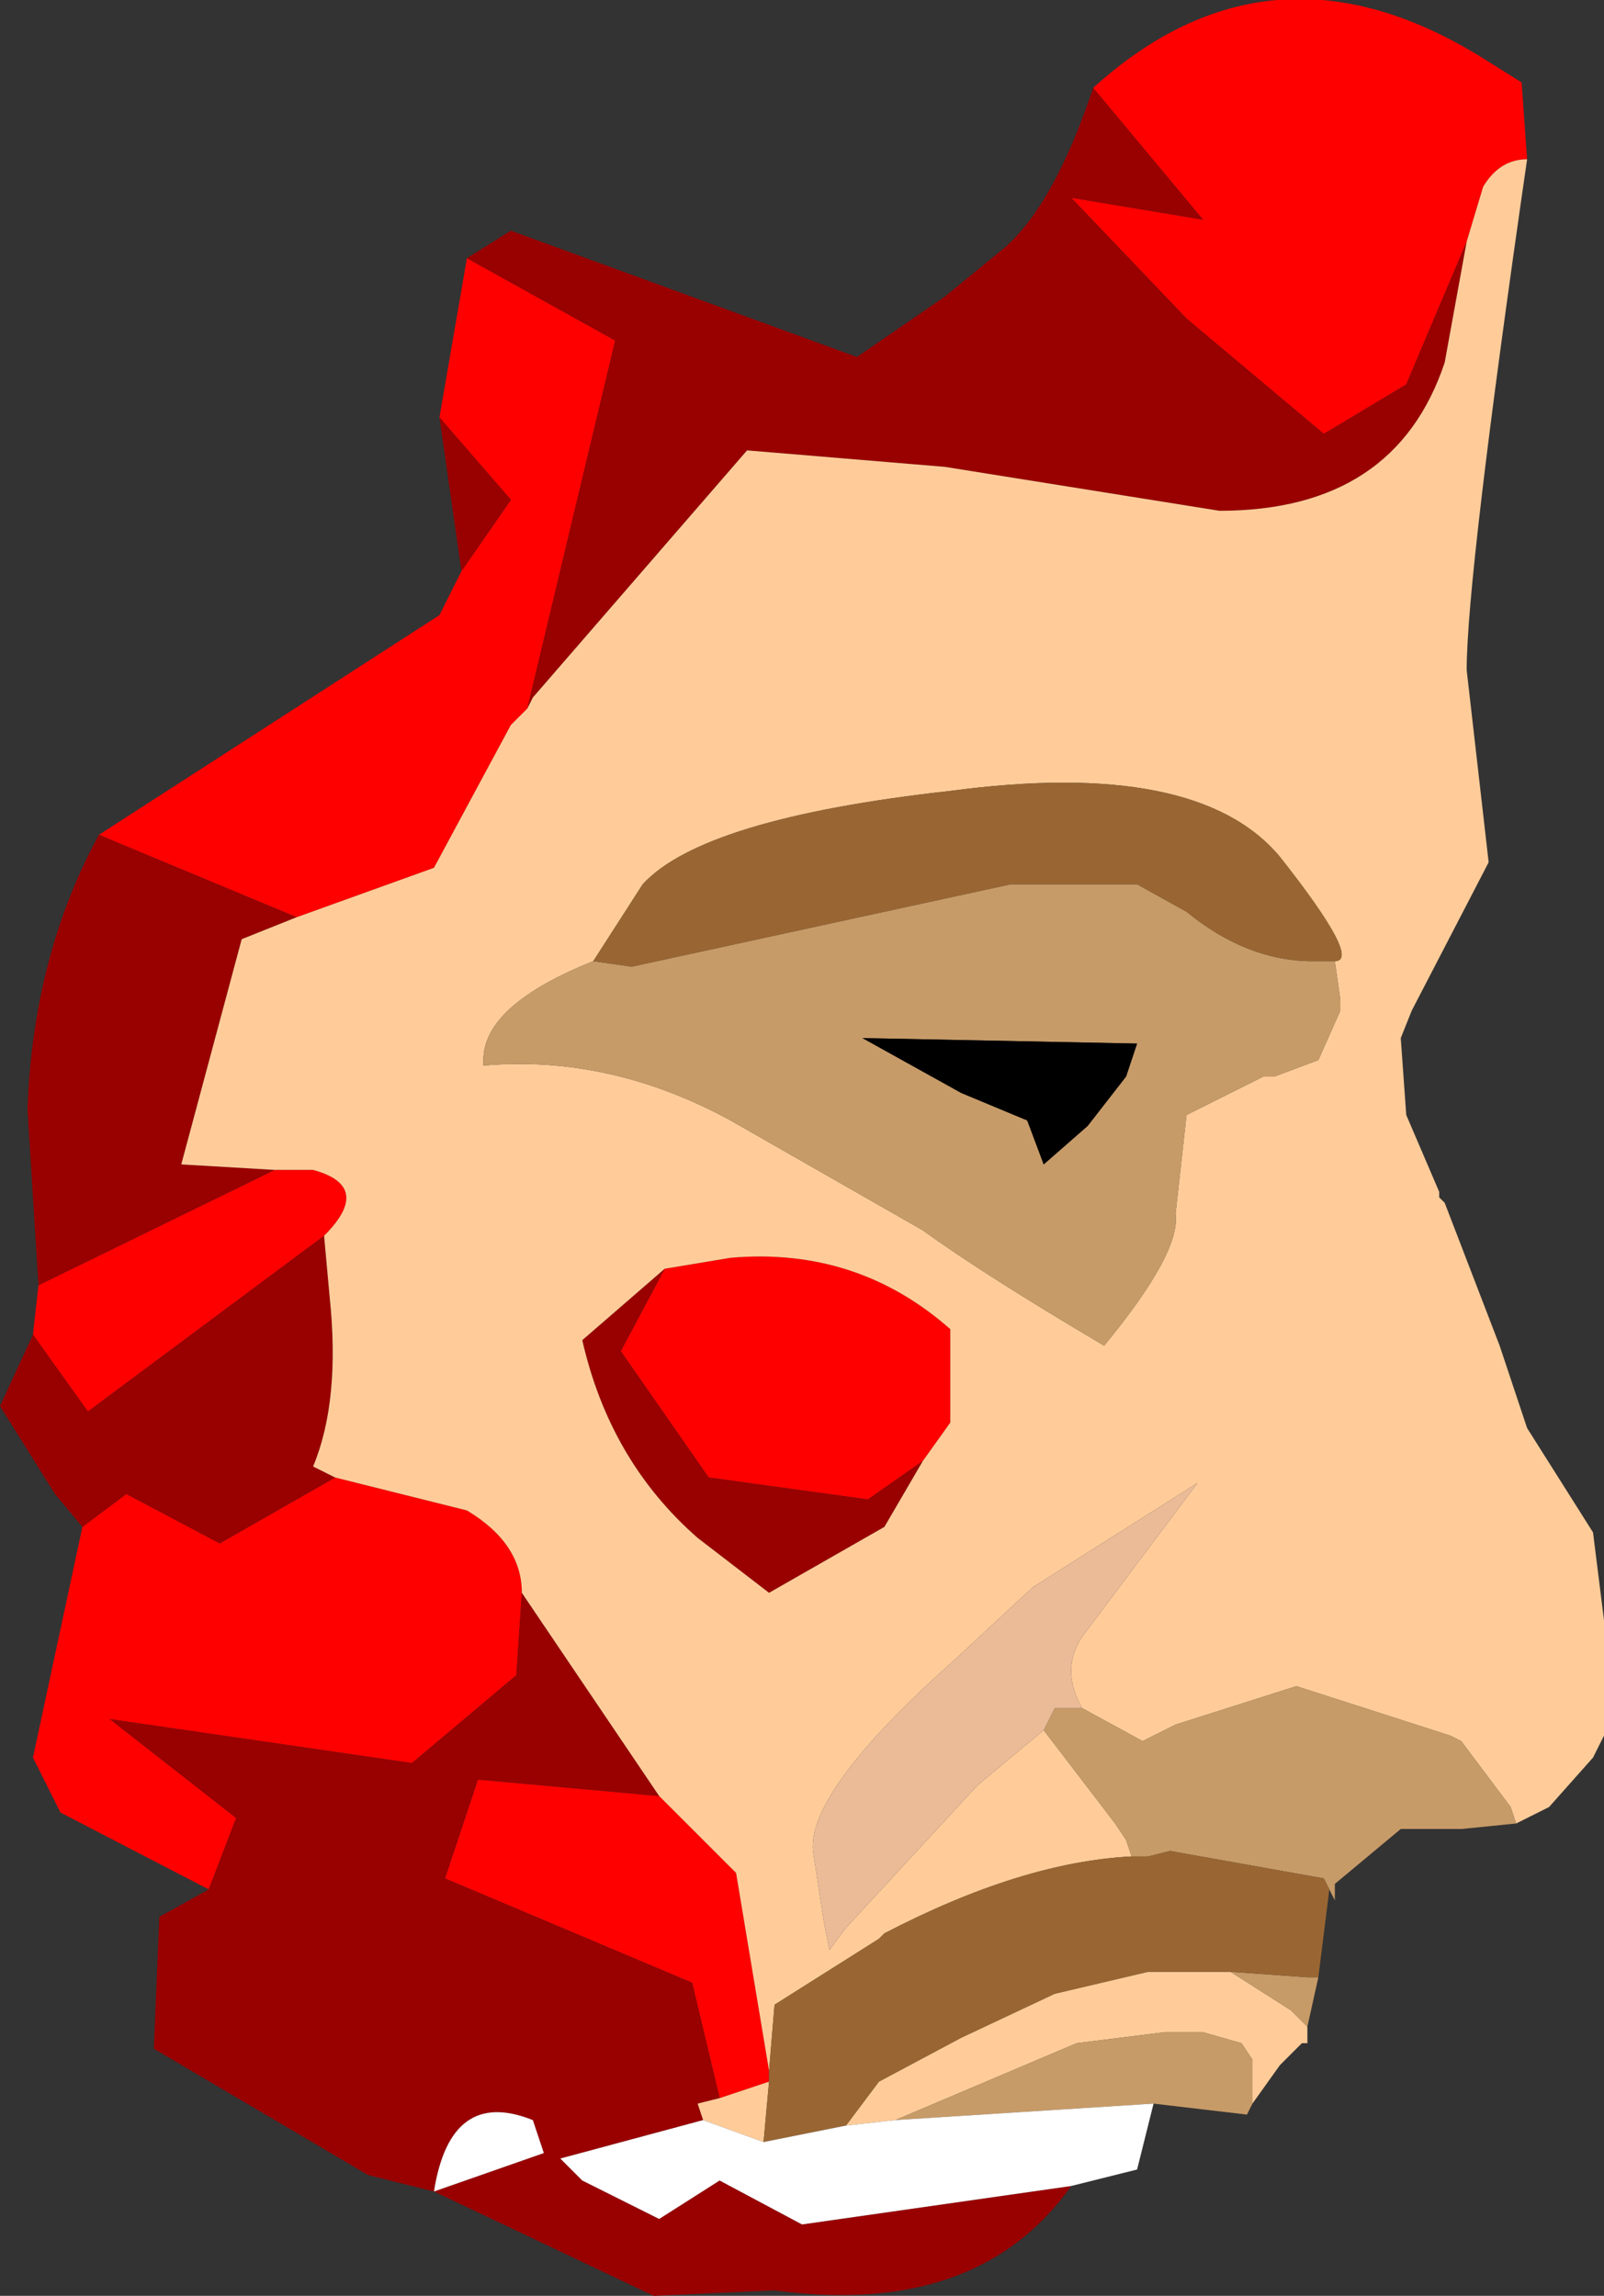 <?xml version="1.0" encoding="UTF-8" standalone="no"?>
<svg xmlns:ffdec="https://www.free-decompiler.com/flash" xmlns:xlink="http://www.w3.org/1999/xlink" ffdec:objectType="frame" height="20.9px" width="14.6px" xmlns="http://www.w3.org/2000/svg">
  <rect width="100%" height="100%" fill="#333333" stroke="none"/>
  <g transform="matrix(1.0, 0.0, 0.0, 1.0, 7.9, 11.8)">
    <use ffdec:characterId="2328" height="20.9" transform="matrix(1.0, 0.0, 0.0, 1.0, -7.9, -11.8)" width="14.6" xlink:href="#shape0"/>
  </g>
  <defs>
    <g id="shape0" transform="matrix(1.0, 0.0, 0.0, 1.0, 7.9, 11.8)">
      <path d="M6.0 -10.35 Q5.75 -10.35 5.6 -10.1 L5.45 -9.6 4.9 -8.3 4.15 -7.85 2.9 -8.9 1.85 -10.0 3.05 -9.8 2.05 -11.0 Q3.65 -12.45 5.55 -11.3 L5.95 -11.05 6.0 -10.35 M-3.1 -5.35 L-3.15 -5.3 -3.2 -5.25 -3.25 -5.2 -3.95 -3.9 -5.2 -3.45 -7.0 -4.2 -3.9 -6.2 -3.7 -6.6 -3.25 -7.25 -3.9 -8.0 -3.65 -9.45 -2.3 -8.7 -3.1 -5.35 M-5.4 -1.15 L-5.05 -1.15 Q-4.5 -1.0 -4.95 -0.55 L-7.1 1.05 -7.6 0.35 -7.55 -0.1 -5.4 -1.15 M-4.85 1.65 L-3.65 1.95 Q-3.15 2.25 -3.15 2.7 L-3.2 3.45 -4.15 4.25 -6.9 3.85 -5.75 4.75 -6.0 5.4 -7.35 4.7 -7.6 4.2 -7.15 2.1 -6.75 1.8 -5.9 2.25 -4.85 1.65 M-1.9 4.55 L-1.2 5.25 -0.9 7.05 -0.9 7.15 -1.35 7.3 -1.6 6.25 -3.85 5.3 -3.55 4.4 -1.9 4.55 M-1.85 -0.25 L-1.25 -0.35 Q-0.1 -0.45 0.75 0.3 L0.75 1.15 0.5 1.5 0.0 1.85 -1.45 1.65 -2.25 0.5 -1.85 -0.25" fill="#ff0000" fill-rule="evenodd" stroke="none"/>
      <path d="M5.45 -9.6 L5.25 -8.5 Q4.8 -7.15 3.2 -7.15 L1.95 -7.35 0.7 -7.55 -1.1 -7.7 -3.05 -5.45 -3.1 -5.35 -2.3 -8.7 -3.65 -9.45 -3.25 -9.7 -0.1 -8.55 0.7 -9.1 1.25 -9.55 Q1.7 -9.95 2.05 -11.0 L3.05 -9.8 1.85 -10.0 2.9 -8.9 4.15 -7.85 4.9 -8.3 5.45 -9.6 M-5.2 -3.45 L-5.7 -3.25 -6.25 -1.2 -5.4 -1.15 -7.55 -0.1 -7.65 -1.7 Q-7.6 -3.1 -7.0 -4.2 L-5.2 -3.45 M-4.95 -0.55 L-4.9 0.0 Q-4.8 0.95 -5.05 1.55 L-4.85 1.65 -5.9 2.25 -6.75 1.8 -7.15 2.1 -7.4 1.8 -7.9 1.0 -7.6 0.35 -7.1 1.05 -4.95 -0.55 M-3.15 2.7 L-1.9 4.55 -3.55 4.4 -3.85 5.3 -1.6 6.25 -1.35 7.3 -1.55 7.35 -1.5 7.5 -2.8 7.85 -2.6 8.05 -1.9 8.4 -1.35 8.05 -0.6 8.45 1.85 8.1 Q1.0 9.3 -0.85 9.05 L-1.95 9.1 -3.95 8.15 -4.55 8.0 -6.5 6.85 -6.45 5.65 -6.0 5.4 -5.75 4.75 -6.9 3.85 -4.15 4.25 -3.2 3.45 -3.15 2.7 M-3.7 -6.6 L-3.9 -8.0 -3.25 -7.25 -3.7 -6.6 M0.5 1.5 L0.15 2.1 -0.9 2.7 -1.55 2.2 Q-2.35 1.5 -2.6 0.4 L-1.85 -0.25 -2.25 0.5 -1.45 1.65 0.0 1.85 0.5 1.5 M-3.95 8.15 L-2.95 7.8 -3.05 7.5 Q-3.8 7.2 -3.95 8.15" fill="#990000" fill-rule="evenodd" stroke="none"/>
      <path d="M5.45 -9.6 L5.6 -10.1 Q5.75 -10.35 6.0 -10.35 5.45 -6.55 5.45 -5.7 L5.65 -3.95 4.95 -2.6 4.85 -2.35 4.9 -1.65 5.2 -0.95 5.2 -0.9 5.25 -0.85 5.75 0.45 6.0 1.2 6.6 2.15 6.7 2.95 6.7 4.0 6.6 4.2 6.2 4.65 5.9 4.8 5.85 4.65 5.4 4.05 5.3 4.0 3.9 3.55 2.8 3.9 2.5 4.05 1.95 3.75 Q1.75 3.4 1.95 3.1 L3.0 1.7 1.5 2.65 0.8 3.3 Q-0.55 4.5 -0.5 5.05 L-0.4 5.7 -0.35 5.95 -0.2 5.75 1.0 4.45 1.6 3.95 2.25 4.8 2.35 4.95 2.4 5.1 Q1.4 5.15 0.15 5.8 L0.1 5.85 -0.85 6.45 -0.9 7.05 -1.2 5.25 -1.9 4.55 -3.15 2.7 Q-3.15 2.25 -3.65 1.95 L-4.85 1.65 -5.05 1.55 Q-4.8 0.95 -4.9 0.0 L-4.95 -0.55 Q-4.5 -1.0 -5.05 -1.15 L-5.4 -1.15 -6.25 -1.2 -5.7 -3.25 -5.2 -3.45 -3.95 -3.9 -3.25 -5.2 -3.2 -5.25 -3.15 -5.3 -3.1 -5.35 -3.05 -5.45 -1.1 -7.7 0.7 -7.55 1.95 -7.35 3.2 -7.15 Q4.8 -7.15 5.25 -8.5 L5.45 -9.6 M-2.5 -3.05 Q-3.5 -2.65 -3.5 -2.15 L-3.5 -2.1 Q-2.35 -2.2 -1.25 -1.6 L0.5 -0.6 Q1.05 -0.2 2.15 0.45 2.85 -0.4 2.8 -0.75 L2.9 -1.65 3.6 -2.0 3.7 -2.0 4.1 -2.15 4.3 -2.6 4.3 -2.7 4.25 -3.05 Q4.5 -3.05 3.75 -4.0 3.0 -4.9 0.75 -4.6 -1.5 -4.35 -2.05 -3.75 L-2.5 -3.05 M0.5 1.5 L0.75 1.15 0.75 0.3 Q-0.1 -0.45 -1.25 -0.35 L-1.85 -0.25 -2.6 0.4 Q-2.35 1.5 -1.55 2.2 L-0.9 2.7 0.15 2.1 0.5 1.5 M-1.35 7.3 L-0.9 7.15 -0.95 7.7 -1.5 7.5 -1.55 7.35 -1.35 7.3 M4.0 6.65 L4.0 6.8 3.95 6.8 3.8 6.95 3.75 7.0 3.5 7.35 3.5 6.95 3.4 6.8 3.05 6.7 2.7 6.7 1.9 6.8 0.25 7.5 -0.2 7.55 0.1 7.15 0.85 6.75 1.7 6.35 2.55 6.15 3.3 6.15 3.85 6.5 4.0 6.65" fill="#ffcc99" fill-rule="evenodd" stroke="none"/>
      <path d="M2.4 5.1 L2.35 4.95 2.25 4.8 1.6 3.95 1.7 3.75 1.75 3.75 1.95 3.75 2.5 4.05 2.8 3.9 3.9 3.55 5.3 4.0 5.4 4.05 5.85 4.65 5.9 4.8 5.4 4.85 5.25 4.85 5.15 4.85 5.0 4.85 4.85 4.85 4.25 5.35 4.25 5.5 4.2 5.4 4.15 5.3 2.75 5.05 2.55 5.1 2.4 5.1 M-2.5 -3.05 L-2.15 -3.0 1.3 -3.75 2.45 -3.75 2.9 -3.5 Q3.45 -3.05 4.05 -3.05 L4.25 -3.05 4.3 -2.7 4.3 -2.6 4.1 -2.15 3.7 -2.0 3.6 -2.0 2.9 -1.65 2.8 -0.75 Q2.85 -0.4 2.15 0.45 1.05 -0.2 0.5 -0.6 L-1.25 -1.6 Q-2.35 -2.2 -3.5 -2.1 L-3.5 -2.15 Q-3.5 -2.65 -2.5 -3.05 M0.85 -1.85 L1.45 -1.6 1.6 -1.2 2.0 -1.55 2.35 -2.0 2.45 -2.3 -0.05 -2.35 0.85 -1.85 M4.1 6.2 L4.0 6.65 3.85 6.5 3.3 6.15 4.0 6.2 4.1 6.2 M3.5 7.35 L3.45 7.45 2.6 7.35 0.25 7.5 1.9 6.8 2.7 6.7 3.05 6.7 3.4 6.8 3.5 6.95 3.5 7.35" fill="#c79b68" fill-rule="evenodd" stroke="none"/>
      <path d="M0.85 -1.85 L-0.05 -2.35 2.45 -2.3 2.35 -2.0 2.0 -1.55 1.6 -1.2 1.45 -1.6 0.85 -1.85" fill="#000000" fill-rule="evenodd" stroke="none"/>
      <path d="M1.6 3.95 L1.0 4.45 -0.2 5.75 -0.35 5.95 -0.4 5.7 -0.5 5.05 Q-0.55 4.5 0.8 3.3 L1.5 2.65 3.0 1.7 1.95 3.1 Q1.75 3.4 1.95 3.75 L1.75 3.75 1.7 3.75 1.6 3.95" fill="#ebbb98" fill-rule="evenodd" stroke="none"/>
      <path d="M-0.9 7.05 L-0.85 6.45 0.1 5.85 0.15 5.8 Q1.4 5.15 2.4 5.1 L2.55 5.1 2.75 5.05 4.15 5.3 4.2 5.4 4.1 6.2 4.0 6.2 3.3 6.15 2.55 6.15 1.7 6.35 0.85 6.75 0.1 7.15 -0.2 7.55 -0.95 7.7 -0.9 7.15 -0.9 7.05 M4.25 -3.05 L4.05 -3.05 Q3.45 -3.05 2.9 -3.5 L2.45 -3.75 1.3 -3.75 -2.15 -3.0 -2.5 -3.05 -2.05 -3.75 Q-1.5 -4.35 0.75 -4.6 3.0 -4.9 3.75 -4.0 4.5 -3.05 4.25 -3.05" fill="#996633" fill-rule="evenodd" stroke="none"/>
      <path d="M-3.95 8.15 Q-3.8 7.2 -3.05 7.5 L-2.95 7.8 -3.95 8.15 M1.85 8.1 L-0.6 8.45 -1.35 8.05 -1.9 8.4 -2.6 8.05 -2.8 7.85 -1.5 7.5 -0.95 7.7 -0.2 7.55 0.25 7.5 2.6 7.35 2.45 7.95 1.85 8.1" fill="#ffffff" fill-rule="evenodd" stroke="none"/>
    </g>
  </defs>
</svg>
